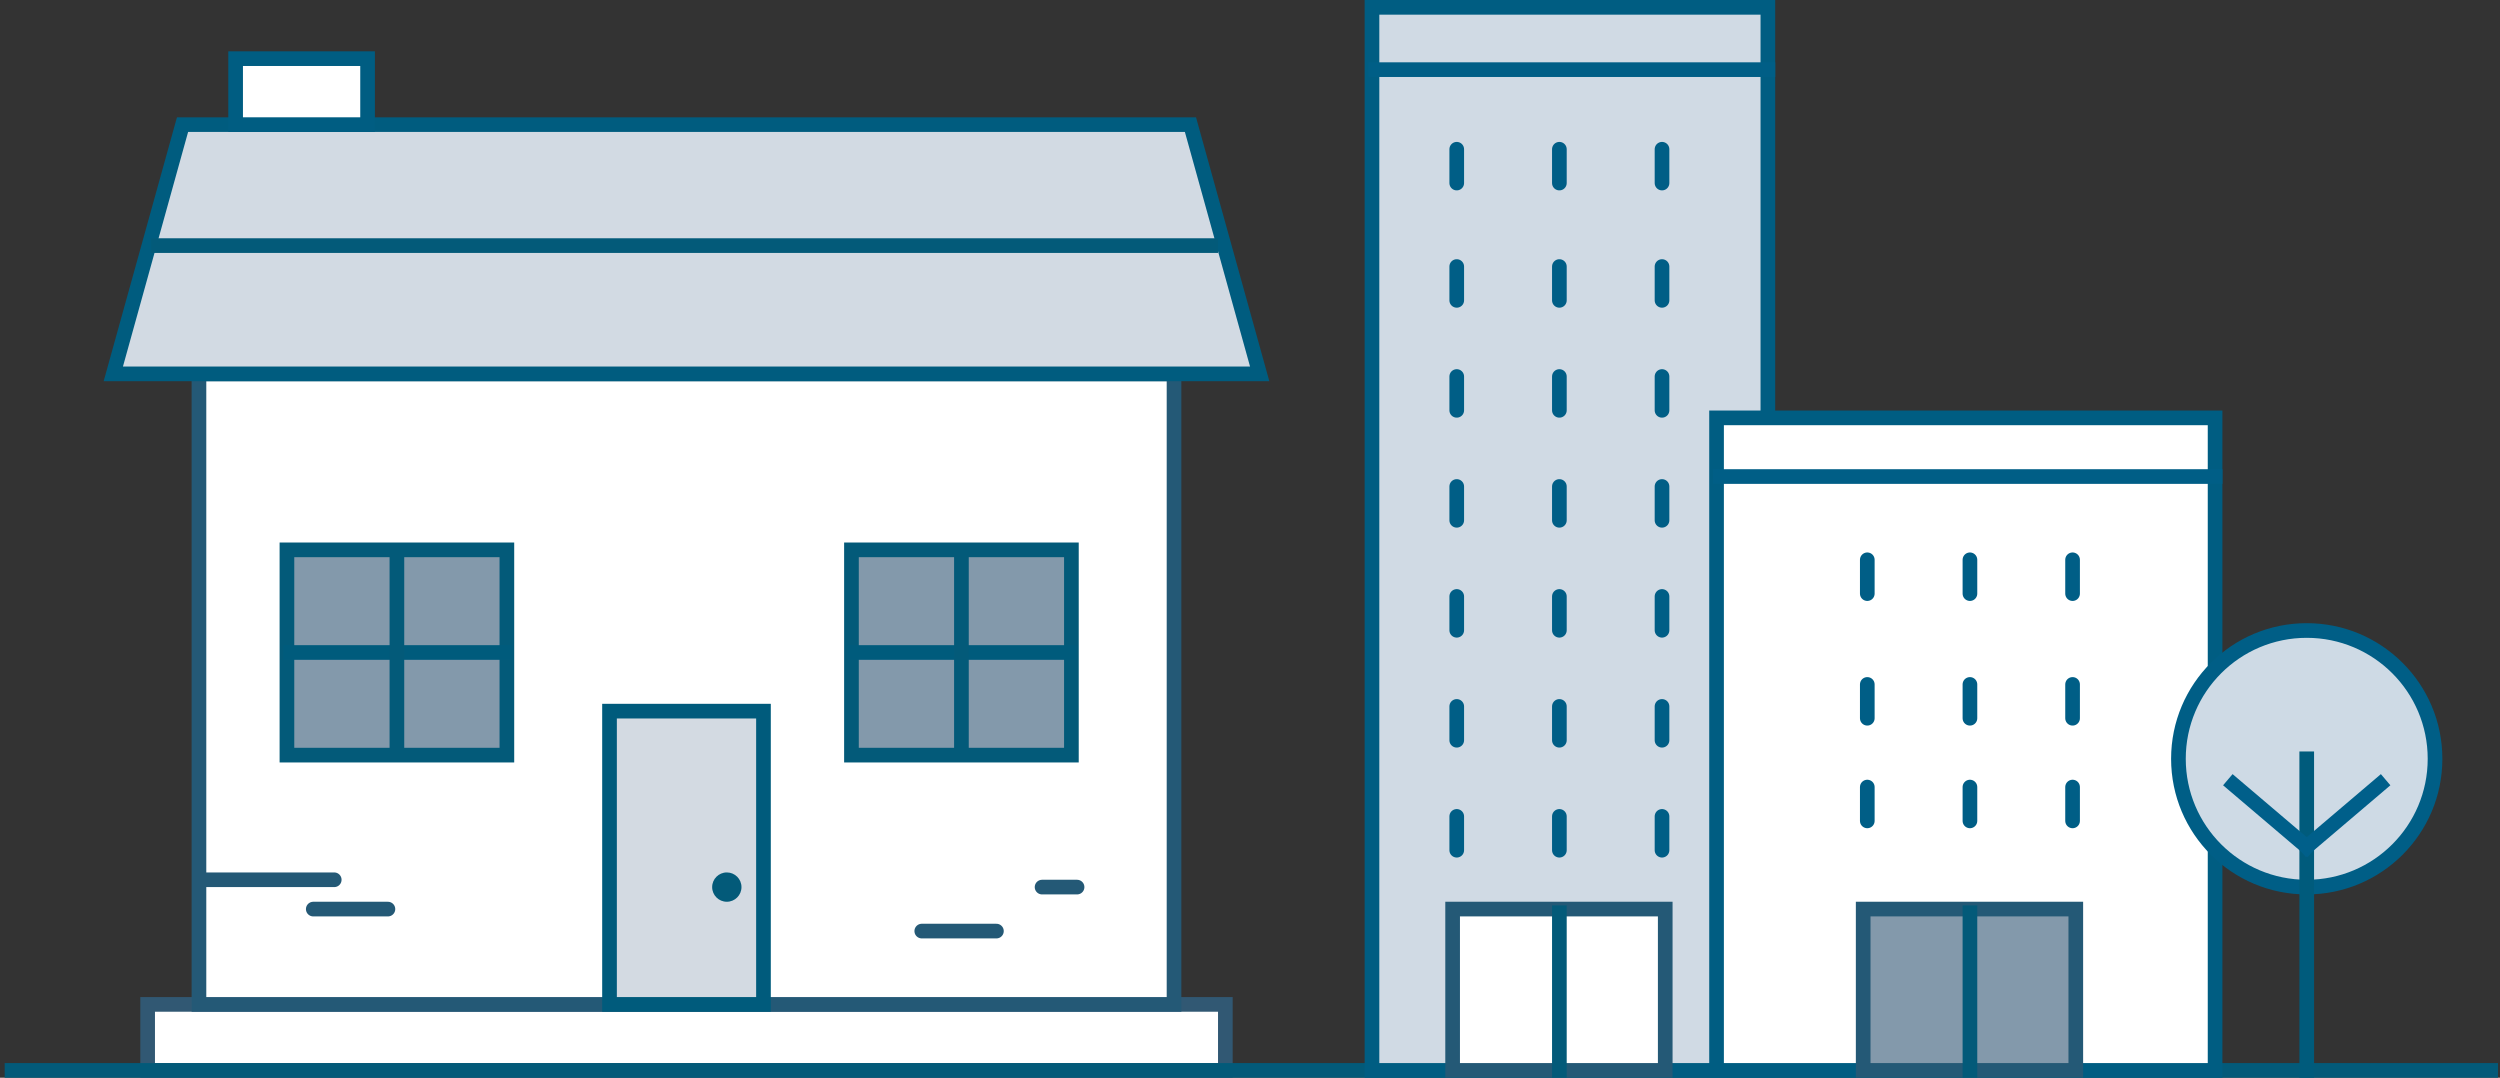 <svg width="341px" height="147px" viewBox="0 0 341 147" version="1.1" xmlns="http://www.w3.org/2000/svg" xmlns:xlink="http://www.w3.org/1999/xlink"><rect x="0" y="0" width="341" height="147" fill="#333333" stroke="none"/><g id="Page-1" stroke="none" stroke-width="1" fill="none" fill-rule="evenodd"><g id="Floorplan" transform="translate(-741, -339)"><g id="Group-39" transform="translate(742, 339)"><rect id="Rectangle" stroke="#315873" stroke-width="2" fill="#FFFFFF" x="19.138" y="137" width="147" height="9"></rect><rect id="Rectangle" stroke="#245976" stroke-width="2" fill="#FFFFFF" x="26.138" y="51" width="133" height="86"></rect><rect id="Rectangle" stroke="#005B7C" stroke-width="2" fill="#D3DAE2" x="82.138" y="97" width="21" height="40"></rect><g id="Group-33" transform="translate(37.138, 74)" stroke-width="2"><rect id="Rectangle" stroke="#035A79" fill="#8399AB" x="1" y="1" width="30" height="28"></rect><path d="M1.5,15 L30.725,15" id="Line-12" stroke="#005B7C" stroke-linecap="square"></path><path d="M16,1.5 L16,28.12" id="Line-11" stroke="#035A79" stroke-linecap="square"></path></g><g id="Group-33-Copy" transform="translate(114.138, 74)" stroke-width="2"><rect id="Rectangle" stroke="#035A79" fill="#8399AB" x="1" y="1" width="30" height="28"></rect><path d="M1.5,15 L30.725,15" id="Line-12" stroke="#005B7C" stroke-linecap="square"></path><path d="M16,1.5 L16,28.12" id="Line-11" stroke="#035A79" stroke-linecap="square"></path></g><circle id="Oval" fill="#035A79" cx="98.138" cy="121" r="2"></circle><path d="M26.955,120 L44.59,120" id="Line-13" stroke="#245976" stroke-width="2" stroke-linecap="round"></path><path d="M41.729,124 L51.912,124" id="Line-13-Copy" stroke="#245976" stroke-width="2" stroke-linecap="round"></path><path d="M124.729,127 L134.912,127" id="Line-13-Copy-2" stroke="#245976" stroke-width="2" stroke-linecap="round"></path><path d="M141.138,121 L145.912,121" id="Line-13-Copy-3" stroke="#245976" stroke-width="2" stroke-linecap="round"></path><path d="M23.898,17 L14.453,51 L170.822,51 L161.378,17 L23.898,17 Z" id="Rectangle" stroke="#005C7F" stroke-width="2" fill="#D2DAE3"></path><path d="M20.638,33.5 L164.138,33.5" id="Line-14" stroke="#035A79" stroke-width="2" stroke-linecap="square"></path><rect id="Rectangle" stroke="#005D82" stroke-width="2" fill="#FFFFFF" x="31.138" y="8" width="18" height="9"></rect><path d="M0.638,146 L338.725,146" id="Line-15" stroke="#035A79" stroke-width="2" stroke-linecap="square"></path><rect id="Rectangle" stroke="#005D82" stroke-width="2" fill="#D0DAE4" x="186.138" y="1" width="54" height="145"></rect><g id="Group-36-Copy" transform="translate(197.138, 36)" stroke="#005E86" stroke-linecap="round" stroke-width="2"><path d="M0.561,0.356 L0.561,4.969" id="Line-17"></path><path d="M14.561,0.356 L14.561,4.969" id="Line-17-Copy"></path><path d="M28.561,0.356 L28.561,4.969" id="Line-17-Copy-2"></path></g><g id="Group-36-Copy-9" transform="translate(197.138, 20)" stroke="#005E86" stroke-linecap="round" stroke-width="2"><path d="M0.561,0.356 L0.561,4.969" id="Line-17"></path><path d="M14.561,0.356 L14.561,4.969" id="Line-17-Copy"></path><path d="M28.561,0.356 L28.561,4.969" id="Line-17-Copy-2"></path></g><g id="Group-36-Copy-3" transform="translate(197.138, 66)" stroke="#005E86" stroke-linecap="round" stroke-width="2"><path d="M0.561,0.356 L0.561,4.969" id="Line-17"></path><path d="M14.561,0.356 L14.561,4.969" id="Line-17-Copy"></path><path d="M28.561,0.356 L28.561,4.969" id="Line-17-Copy-2"></path></g><g id="Group-36-Copy-5" transform="translate(197.138, 96)" stroke="#005E86" stroke-linecap="round" stroke-width="2"><path d="M0.561,0.356 L0.561,4.969" id="Line-17"></path><path d="M14.561,0.356 L14.561,4.969" id="Line-17-Copy"></path><path d="M28.561,0.356 L28.561,4.969" id="Line-17-Copy-2"></path></g><g id="Group-36-Copy-2" transform="translate(197.138, 51)" stroke="#005E86" stroke-linecap="round" stroke-width="2"><path d="M0.561,0.356 L0.561,4.969" id="Line-17"></path><path d="M14.561,0.356 L14.561,4.969" id="Line-17-Copy"></path><path d="M28.561,0.356 L28.561,4.969" id="Line-17-Copy-2"></path></g><g id="Group-36-Copy-4" transform="translate(197.138, 81)" stroke="#005E86" stroke-linecap="round" stroke-width="2"><path d="M0.561,0.356 L0.561,4.969" id="Line-17"></path><path d="M14.561,0.356 L14.561,4.969" id="Line-17-Copy"></path><path d="M28.561,0.356 L28.561,4.969" id="Line-17-Copy-2"></path></g><g id="Group-36-Copy-6" transform="translate(197.138, 111)" stroke="#005E86" stroke-linecap="round" stroke-width="2"><path d="M0.561,0.356 L0.561,4.969" id="Line-17"></path><path d="M14.561,0.356 L14.561,4.969" id="Line-17-Copy"></path><path d="M28.561,0.356 L28.561,4.969" id="Line-17-Copy-2"></path></g><path d="M186.638,9.5 L240.138,9.5" id="Line-16" stroke="#005E86" stroke-width="2" stroke-linecap="square"></path><rect id="Rectangle" stroke="#005D82" stroke-width="2" fill="#FFFFFF" x="233.138" y="57" width="68" height="89"></rect><path d="M233.638,65 L301.138,65" id="Line-19" stroke="#005E86" stroke-width="2" stroke-linecap="square"></path><g id="Group-37" transform="translate(252.138, 123)" stroke-width="2"><rect id="Rectangle" stroke="#245976" fill="#8399AB" x="1" y="1" width="29" height="22"></rect><path d="M15.561,1.5 L15.561,23" id="Line-18" stroke="#035A79" stroke-linecap="square"></path></g><g id="Group-37-Copy" transform="translate(196.138, 123)" stroke-width="2"><rect id="Rectangle" stroke="#245976" fill="#FFFFFF" x="1" y="1" width="29" height="22"></rect><path d="M15.561,1.5 L15.561,23" id="Line-18" stroke="#035A79" stroke-linecap="square"></path></g><g id="Group-38" transform="translate(253.138, 76)" stroke="#005E86" stroke-linecap="round" stroke-width="2"><g id="Group-36"><path d="M0.561,0.356 L0.561,4.969" id="Line-17"></path><path d="M14.561,0.356 L14.561,4.969" id="Line-17-Copy"></path><path d="M28.561,0.356 L28.561,4.969" id="Line-17-Copy-2"></path></g><g id="Group-36-Copy-7" transform="translate(0, 17)"><path d="M0.561,0.356 L0.561,4.969" id="Line-17"></path><path d="M14.561,0.356 L14.561,4.969" id="Line-17-Copy"></path><path d="M28.561,0.356 L28.561,4.969" id="Line-17-Copy-2"></path></g><g id="Group-36-Copy-8" transform="translate(0, 31)"><path d="M0.561,0.356 L0.561,4.969" id="Line-17"></path><path d="M14.561,0.356 L14.561,4.969" id="Line-17-Copy"></path><path d="M28.561,0.356 L28.561,4.969" id="Line-17-Copy-2"></path></g></g><circle id="Oval" stroke="#005E86" stroke-width="2" fill="#CEDAE5" cx="313.638" cy="103.5" r="17.5"></circle><path d="M313.638,146 L313.638,103.5" id="Line-20" stroke="#005B7C" stroke-width="2" stroke-linecap="square"></path><path d="M313.638,115.5 L323.638,107" id="Line-21" stroke="#005F8A" stroke-width="2" stroke-linecap="square"></path><path d="M303.638,115.5 L313.638,107" id="Line-21-Copy" stroke="#005F8A" stroke-width="2" stroke-linecap="square" transform="translate(308.638, 111.5) scale(-1, 1) translate(-308.638, -111.5) "></path></g></g></g></svg>